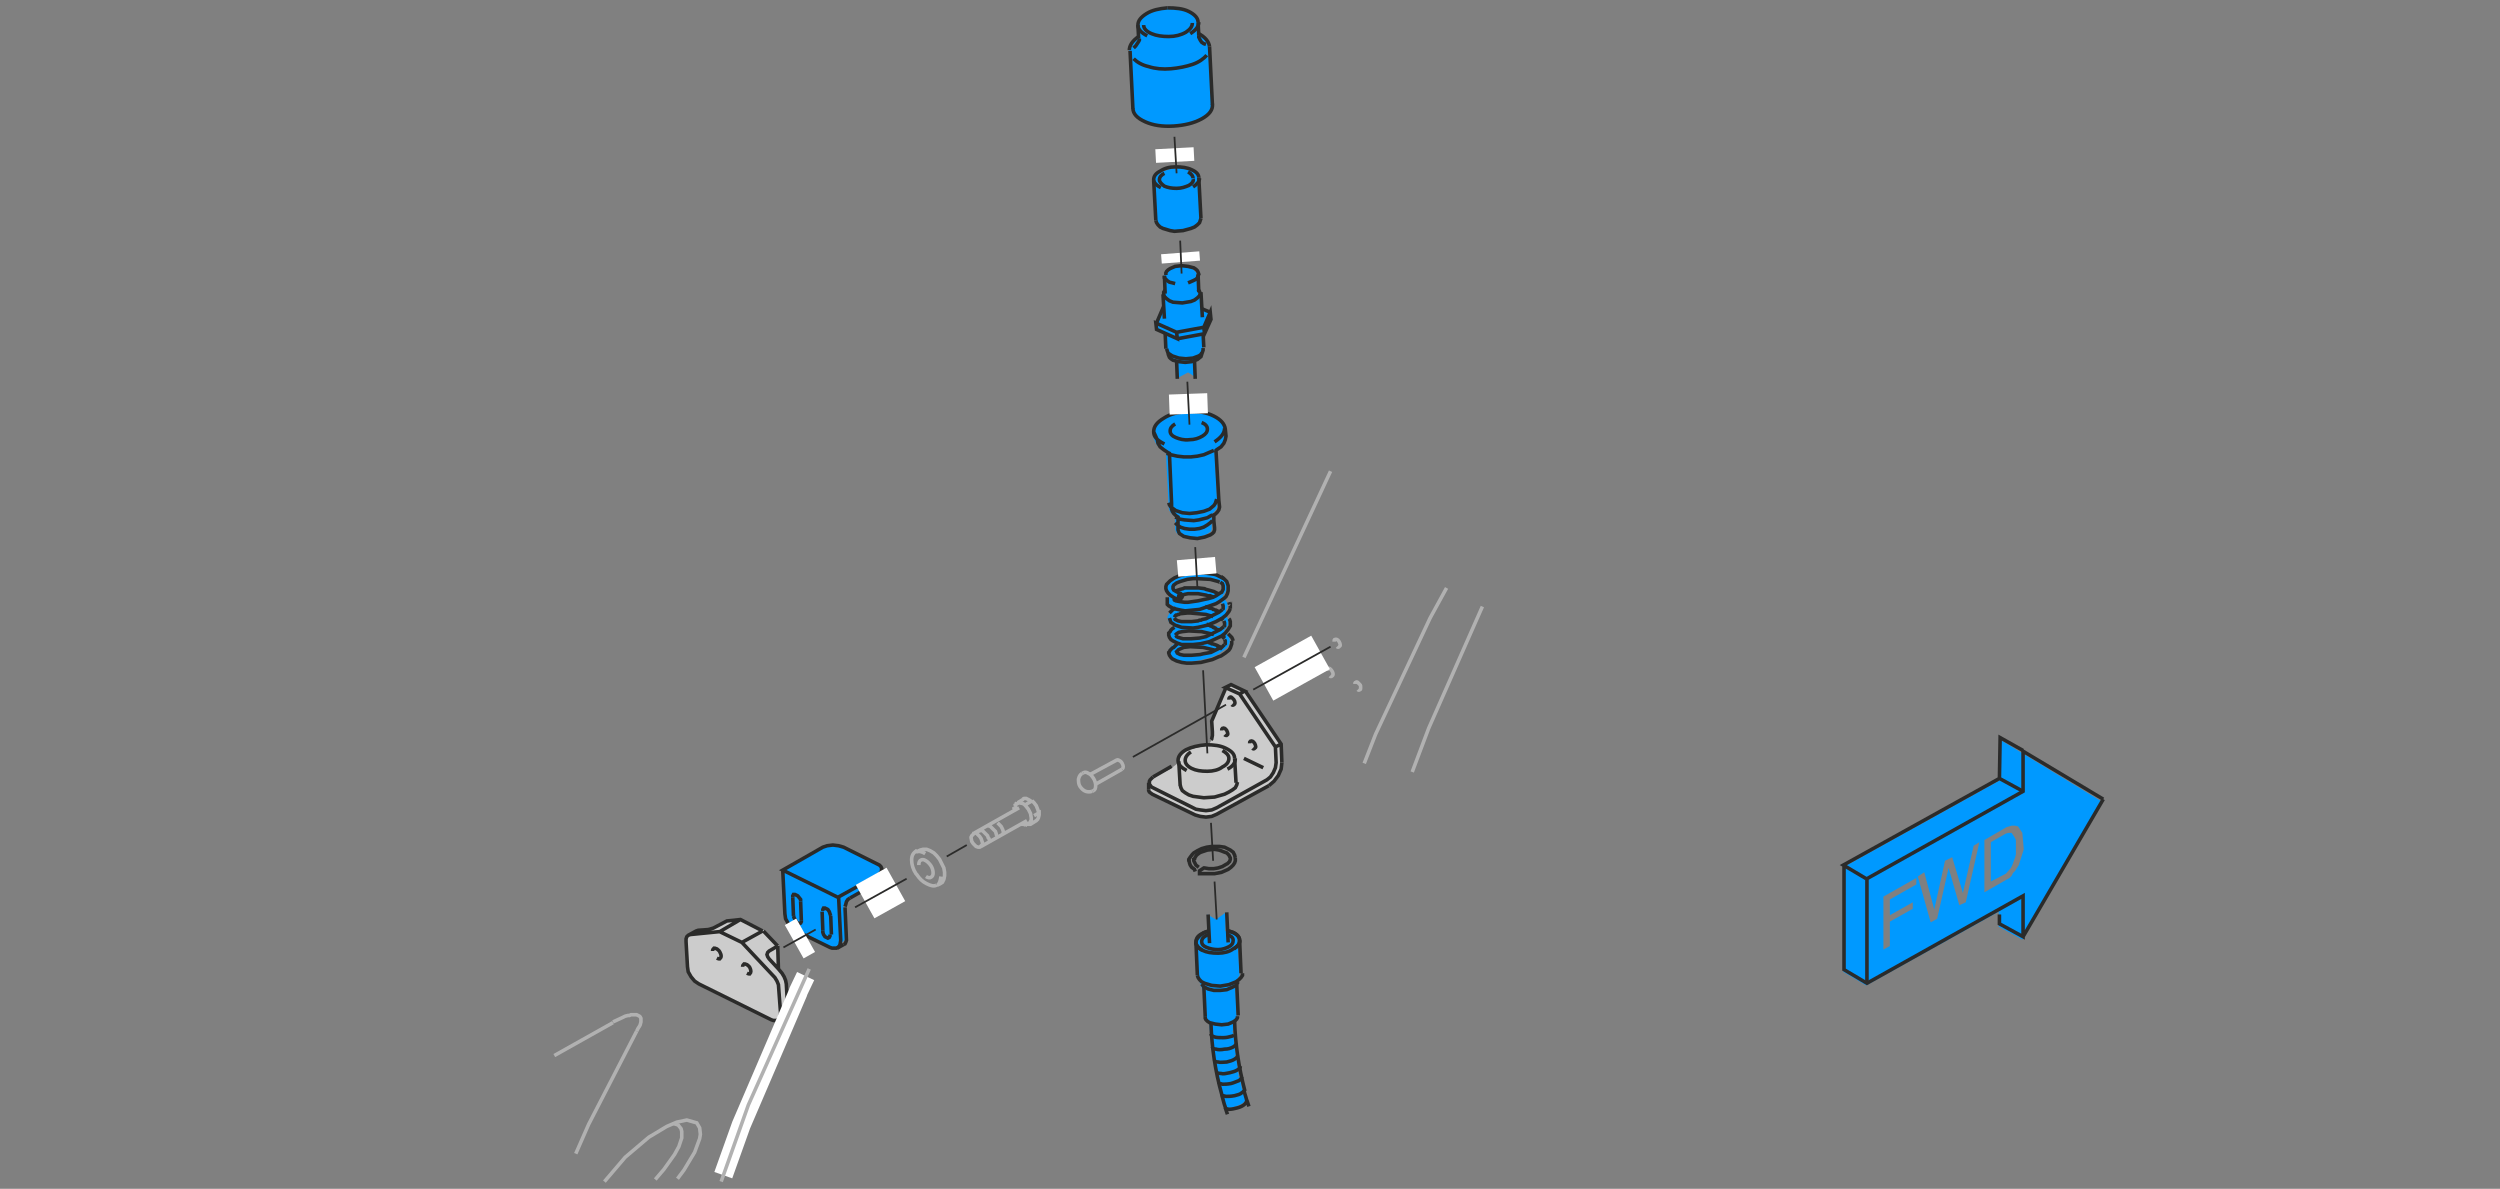 <?xml version="1.0" encoding="utf-8"?>
<!-- Generator: Adobe Illustrator 24.2.3, SVG Export Plug-In . SVG Version: 6.00 Build 0)  -->
<svg version="1.1" id="Ebene_1" xmlns="http://www.w3.org/2000/svg" xmlns:xlink="http://www.w3.org/1999/xlink" x="0px" y="0px"
	 viewBox="0 0 349.1 166" style="enable-background:new 0 0 349.1 166;" xml:space="preserve">
<rect x="0" y="0" width="349.1" height="166" fill="#808080" stroke="none"/>
<style type="text/css">
	.st0{fill:#0099FF;}
	.st1{fill:#CCCCCC;}
	.st2{fill:none;stroke:#B1B1B1;stroke-width:0.5;stroke-miterlimit:5;}
	.st3{fill:none;stroke:#2B2B2A;stroke-width:0.5;stroke-miterlimit:5;}
	.st4{fill:#2B2B2A;}
	.st5{fill:none;stroke:#2B2B2A;stroke-width:0.5;stroke-miterlimit:60;}
	.st6{fill:none;stroke:#FFFFFF;stroke-width:2.65;stroke-miterlimit:5;}
	.st7{fill:none;stroke:#2B2B2A;stroke-width:0.5;stroke-miterlimit:5;}
	.st8{fill:none;stroke:#FFFFFF;stroke-width:5.35;stroke-miterlimit:5;}
	.st9{fill:none;stroke:#2B2B2A;stroke-width:0.25;stroke-miterlimit:5;}
</style>
<path class="st0" d="M171.2,127.4l-1.4,1l-1.2-0.7l0.2,2.3c-0.6,0.1-1,0.3-1.4,0.7c-0.3,0.3-0.5,0.6-0.5,0.9l0.2,4.6l0.1,0.3
	l0.2,0.3l0.6,1.7l0.2,3.5l0,0.2l0.1,0.2l0.2,0.2l0.3,0.2l0.1,0c0,0.5,0,1,0.1,1.5c0.1,0.6,0.1,1.2,0.2,1.8c0,0.6,0.1,1.2,0.2,1.8
	c0.1,0.5,0.1,1,0.3,1.5c0.1,0.5,0.2,1.1,0.3,1.6c0.1,0.6,0.2,1.1,0.4,1.7c0.2,0.6,0.3,1.2,0.5,1.7v0.1c0.1,0.1,0.3,0.2,0.6,0.2
	c0.3,0,0.7-0.1,1.1-0.2c0.4-0.2,0.7-0.3,1-0.5c0.2-0.2,0.3-0.3,0.3-0.5c-0.1-0.5-0.3-1-0.4-1.4v0c-0.1,0-0.1,0-0.1-0.1
	c0-0.1,0-0.1,0-0.1c-0.1-0.5-0.2-1-0.3-1.5h0c-0.1,0-0.2,0-0.2-0.1c0-0.1,0-0.1,0.1-0.1c-0.1-0.4-0.2-0.8-0.2-1.1c0-0.1,0-0.2,0-0.2
	c-0.1-0.5-0.1-0.9-0.2-1.4h0c-0.1,0-0.2,0-0.2-0.1c0-0.1,0.1-0.1,0.2-0.1c-0.1-0.5-0.2-0.9-0.2-1.4c-0.1-0.5-0.1-1.1-0.2-1.7h0
	c-0.1,0-0.1-0.1-0.1-0.1c0-0.1,0-0.1,0.1-0.2c0-0.4,0-0.9,0-1.4l0.2-0.1l0.3-0.5l-0.2-3.7l0.4-1.7l0.2-0.3l-0.3-5
	c-0.1-0.6-0.6-1-1.7-1.2L171.2,127.4z"/>
<path class="st0" d="M279.3,103.3l-0.1,5.7l-21.8,12.1v14.6l3.2,1.9l18.5-10.3v2.1l3.3,1.8l11.2-19.2L279.3,103.3 M275.6,118.1
	l0.8-0.5l-1.9,8.4l-0.9,0.4l-1.5-5.2l-1.6,7.1l-0.9,0.5l-1.8-6.4l0.9-0.6l1.4,5.2l1.5-6.8l1-0.5l1.5,5L275.6,118.1 M281.8,115.4
	l0.6,0.9l0.2,2.3l-0.7,2.2l-0.5,0.8l-0.3,0.3l-0.2,0.4l-0.3,0.3l-3.5,2v-7.3l3.1-1.8l0.7-0.2h0.5L281.8,115.4 M267.6,122.6v0.9
	l-3.7,2.1v2.2l3.2-1.8v0.9l-3.2,1.8v3.4l-0.9,0.5v-7.4L267.6,122.6 M280.9,116.3h-0.4l-0.4,0.1l-2.1,1.2v5.5l2.1-1.1l0.7-0.8
	l0.2-0.4l0.4-1.1l0.1-0.4v-2l-0.1-0.2l-0.1-0.2L280.9,116.3z"/>
<path class="st0" d="M109.6,127.5l0.1,0.7l0.3,0.7l0.5,0.6l0.5,0.4l5,2.4h0.5l0.2-0.1h0l0.8-0.5l0.2-0.2l0.2-0.2l0.1-0.3l-0.2-4.6
	l0.1-0.3l0.2-0.3l0.2-0.3l0.3-0.2l4.3-2.4l0.3-0.4l0-0.2l0-1l0-0.2l-0.1-0.2l-0.2-0.2l-5-2.5l-0.7-0.2l-0.8-0.1l-0.8,0.2l-0.7,0.2
	l-5.6,3.1L109.6,127.5z"/>
<path class="st1" d="M103.3,128.3l-1.9,0.2l-1.9,1l-2.1,0.3l-0.3,0.1l-1.1,0.6l-0.2,0.2l-0.1,0.3l0,0.4l0.2,3.5l0.2,0.7l0.3,0.7
	l0.5,0.6l0.6,0.4l10.4,5.1l0.3,0l0.2,0l0.2-0.1h0l1-0.5l0.2-0.2l0.2-0.2l0.1-0.6l-0.2-3.5l-0.3-1l-0.3-0.5l-0.5-0.6l-0.1-3.2l-2-2.1
	h0L103.3,128.3z"/>
<path class="st1" d="M161,108.5l-0.6,0.6l0,0.2l0,0.9l0,0.2l0.2,0.2l0.5,0.3l5.9,3l0.7,0.2l0.8,0.1l0.8-0.2l0.7-0.2l7.3-4l0.7-0.5
	l0.6-0.9l0.3-0.9l0.2-0.9l-0.2-2.6l-5-7.4l-1.9-0.9l-0.8,0.4l-1.9,4.7l0.1,1.5l0,0.5l-0.2,0.5l-0.5,0.9c-0.1,0-0.1,0-0.2,0
	c-1.1,0.1-2,0.3-2.8,0.7c-0.7,0.4-1,0.9-1,1.5l-1.3,1L161,108.5z"/>
<path class="st0" d="M169.6,80.1L168,80h-1.4l-0.3,0.1l-0.4,0l-1,0.3l-0.7,0.3l-0.6,0.4l-0.5,0.5l-0.2,0.3l0,0.3l0.1,0.3l0.2,0.3
	l0.3,0.2l-0.4,0.5l0,0.5l0.1,0.2l0.2,0.2l0.5,0.3l0.4,0.1l-0.2,0.2h-0.2l-0.2,0.2l-0.1,0.1h-0.1l-0.1,0.1l-0.4,0.8l0.2,0.6l0.6,0.3
	l0.3,0.2l0.3,0l-0.5,0.2l-0.5,0.3l0,0.1l-0.2,0.2l-0.1,0.2l0,0.1v0.2l0,0.1l0.1,0.3l0.2,0.2l0.3,0.2l0.5,0.3l-0.7,0.6l-0.1,0.2v0
	l-0.1,0.1l-0.1,0.2l-0.1,0.1v0.1l0.3,0.6l0.2,0.2l0.6,0.3l1.3,0.3h0.6l1.4-0.2l1.6-0.4l0.9-0.4l1.3-0.9l0.2-0.3l0.2-0.5l0-0.2v-0.2
	l-0.1-0.3l-0.1-0.2l-0.1-0.1v-0.1l-0.5-0.6l0.3-0.3l0.3-0.5v-0.5l0-0.1l-0.1-0.3l-0.1-0.1l-0.1-1l0.2-0.4v-0.1l0-0.2v-0.3l-0.7-1
	l0.2-0.2l0.2-0.3l0.2-0.4v-0.7l-0.3-0.6l-0.3-0.4l-1.1-0.5L169.6,80.1 M165.8,81l1.4-0.1l1.9,0.1l1.1,0.2l0.5,0.4l0.2,0.3v0.3l0,0
	v0.1l-0.2,0.4l-0.2,0.1v0l-0.2,0l-0.2-0.1l-1.1-0.4l-1.4-0.2h-1.8l-0.2,0l-0.2,0.1l-0.3,0l-0.8,0.3l-0.1-0.1l-0.1-0.2l0-0.3l0.1-0.2
	l0.5-0.3L165.8,81 M165.8,83l1.4,0l1.6,0.3l0.5,0.2v0l-2.1,0.6l-1.4,0.2l-1.2-0.1l-0.5-0.2l-0.3-0.3l0.1-0.3h0.1l0.7,0.2l0.2-0.1
	l0.1-0.2v-0.3L165.8,83 M168.7,84.8l-0.4-0.1l1.5-0.6l0.5-0.3l0.5,0.7v0.4l-0.1,0.2l-0.3,0.3l-0.3-0.2h-0.2l-0.2-0.1l-0.8-0.2
	L168.7,84.8 M164.1,86.4l-0.1-0.2V86l0.2-0.1l0.1,0l0.2-0.1l0.3-0.1l1-0.2h0.4l2.1,0.2l1.1,0.3l-0.4,0.2h-0.2l-0.4,0.2l-0.5,0
	l-0.2,0.1l-1.4,0.2h-0.2l-0.2,0h-0.4l-0.3,0H165l-0.7-0.2L164.1,86.4 M164.2,88.7l0.1-0.2l0.1-0.1l0.3-0.2l1.4-0.3l1.8,0.1l1.7,0.4
	l-0.4,0.2l-0.7,0.2l-0.2,0.1l-2,0.3h-1l-0.2,0l-0.7-0.2l-0.2-0.1L164.2,88.7 M168.6,87.2h-0.1l2.1-0.9l0.3,0.3l0.2,0.3v0.3l0,0.1
	l-0.4,0.5l-0.2-0.2l-1.3-0.4h-0.2L168.6,87.2 M169.4,89.9L169.4,89.9l-0.2-0.1H169l-0.3-0.2h0.2l1.7-0.8l0.1,0h0l0.1,0.2l0.1,0h0
	l0.1,0.1l0.1,0.2l0,0.3L171,90l-0.3,0.3l-0.1-0.1l-0.2-0.1l-0.3-0.1l-0.2-0.1L169.4,89.9 M166.1,90.4l1.9,0l1.7,0.4l-0.7,0.3
	l-1.5,0.4l-2.3,0.1l-0.5-0.1l-0.5-0.2l0-0.2V91l0.2-0.2l0.1,0l0.7-0.3L166.1,90.4z"/>
<path class="st0" d="M161.1,60.1l0,1.1l0.2,0.5l0.3,0.5l0.5,0.4l0.7,0.5l0.4,7.8l0.1,0.4l0.2,0.3l0.6,0.5l0,1.8l0.1,0.3l0.1,0.2
	l0.3,0.2l0.3,0.2l0.8,0.2l1,0.1l1-0.2l0.8-0.3l0.6-0.4l0.1-0.3l0-2.1l0.5-0.5l0.2-0.3l0.1-0.3l-0.4-7.8l0.7-0.5l0.4-0.4l0.2-0.5
	l0.1-0.5l-0.1-1.1c-0.1-0.7-0.6-1.3-1.6-1.7c-0.9-0.4-2-0.6-3.3-0.6c-0.1,0-0.1,0-0.2,0c-1.4,0.1-2.5,0.4-3.5,0.9
	C161.5,58.8,161.1,59.4,161.1,60.1z"/>
<path class="st0" d="M163.9,37.3l-0.7,0.3l-0.3,0.2l-0.2,0.2l-0.1,0.2l0,2.2l-0.2,0.3l0,0.3l0.2,1.9l-0.3,0l-0.9,2l0.1,0.9l1.2,0.6
	l0.1,2.2l0.1,0.3l0.2,0.3l0.1,0l0.2,0.5l0.2,0.2l0.3,0.2l0.5,0.1l0,2.6l1.5-0.8l1.1,0.7l-0.2-2.6l0.4-0.2l0.5-0.4l0.1-0.2v-0.3
	l0.2-0.3l-0.1-2.2h0.2l0.9-2.1l-0.1-0.9l-1.2-0.5l-0.2-2.1l-0.1-0.3l-0.2-0.3l-0.1-1.9l0-0.3l-0.2-0.2l-0.2-0.2l-0.3-0.2l-0.8-0.2
	l-1-0.1L163.9,37.3 M161.1,25.2l0.3,5.7l0.3,0.6l0.7,0.5l1,0.3h1.9l1-0.3l0.9-0.5l0.3-0.3l0.2-0.6l-0.3-5.6c0-0.5-0.3-0.8-1-1.1
	c-0.6-0.3-1.4-0.5-2.2-0.4h0c-0.9,0.1-1.6,0.3-2.1,0.6C161.4,24.3,161.1,24.7,161.1,25.2 M167.3,3.1c0-0.6-0.5-1.1-1.3-1.5
	c-0.9-0.4-1.9-0.6-3-0.5c-1.2,0.1-2.2,0.3-3,0.8c-0.8,0.5-1.2,1-1.1,1.6l0.1,1.6c-0.9,0.6-1.4,1.3-1.3,2l0.4,8.1
	c0.1,0.8,0.6,1.4,1.7,1.9c1.1,0.5,2.4,0.7,4,0.7c1.5-0.1,2.8-0.5,3.9-1c1-0.6,1.6-1.3,1.6-2.1l-0.5-8.1c0-0.7-0.5-1.3-1.4-1.8
	L167.3,3.1z"/>
<path id="Layer1_0_MEMBER_7_1_STROKES" class="st2" d="M156.7,107.4l-3.7,2.1"/>
<path id="Layer1_0_MEMBER_8_1_STROKES" class="st2" d="M156.7,107.4c0.2-0.2,0.2-0.4,0-0.8c-0.1-0.2-0.2-0.3-0.4-0.4
	c-0.1-0.1-0.3-0.1-0.4-0.1"/>
<path id="Layer1_0_MEMBER_9_1_STROKES" class="st2" d="M156,106.1l-3.7,2"/>
<path id="Layer1_0_MEMBER_10_1_STROKES" class="st2" d="M152.5,110.5l0.2-0.1"/>
<path id="Layer1_0_MEMBER_11_1_STROKES" class="st2" d="M151.3,107.9l-0.2,0.1"/>
<path id="Layer1_0_MEMBER_12_1_STROKES" class="st2" d="M152.7,110.4c0.2-0.1,0.3-0.3,0.3-0.7c0-0.3-0.1-0.7-0.3-1
	c-0.2-0.3-0.4-0.6-0.7-0.7c-0.3-0.2-0.5-0.2-0.7-0.1"/>
<path id="Layer1_0_MEMBER_13_1_STROKES" class="st2" d="M151.1,108c-0.3,0.2-0.4,0.4-0.5,0.8c0,0.3,0,0.7,0.2,1
	c0.2,0.3,0.5,0.6,0.8,0.7c0.3,0.1,0.6,0.1,0.9,0"/>
<path id="Layer1_0_MEMBER_14_1_STROKES" class="st3" d="M168.8,130c-0.6,0.2-1,0.4-1.3,0.7c-0.3,0.3-0.5,0.6-0.5,0.9"/>
<path id="Layer1_0_MEMBER_15_1_STROKES" class="st3" d="M168.8,130c-0.4,0.1-0.7,0.2-1,0.4c-0.6,0.3-0.8,0.7-0.8,1.2
	c0,0.4,0.3,0.8,0.9,1.1s1.3,0.4,2.2,0.4c0.8,0,1.6-0.2,2.1-0.6c0.6-0.3,0.9-0.7,0.9-1.2c0-0.4-0.3-0.8-0.9-1.1
	c-0.3-0.1-0.6-0.2-0.9-0.3"/>
<path id="Layer1_0_MEMBER_16_1_STROKES" class="st3" d="M172.3,132.5c0.6-0.4,0.9-0.8,0.8-1.2c0-0.6-0.6-1.1-1.7-1.3"/>
<path id="Layer1_0_MEMBER_17_1_STROKES" class="st3" d="M167,131.6c0,0.4,0.4,0.8,0.9,1.1"/>
<path id="Layer1_0_MEMBER_18_1_STROKES" class="st3" d="M168.1,137.7l0.2,4.3"/>
<path id="Layer1_0_MEMBER_19_1_STROKES" class="st3" d="M172.7,137.5l0.2,4.3"/>
<path id="Layer1_0_MEMBER_20_1_STROKES" class="st3" d="M167,131.6l0.2,4.6"/>
<path id="Layer1_0_MEMBER_21_1_STROKES" class="st3" d="M173.1,131.3l0.2,4.6"/>
<path id="Layer1_0_MEMBER_22_1_STROKES" class="st3" d="M167.2,136.2l0.1,0.3l0.2,0.3l0.3,0.3l0.4,0.2l1,0.3l1.2,0.1l1.2-0.2
	l0.5-0.2l0.5-0.2l0.4-0.3l0.3-0.3l0.2-0.3l0-0.3"/>
<path id="Layer1_0_MEMBER_23_1_STROKES" class="st3" d="M167.8,137.4l0.3,0.4l0.6,0.3l0.8,0.2l0.9,0l0.9-0.1l0.7-0.3l0.6-0.3
	l0.3-0.5"/>
<path id="Layer1_0_MEMBER_24_1_STROKES" class="st3" d="M168.3,142l0,0.2l0.1,0.2l0.2,0.2l0.3,0.2l0.8,0.2l0.9,0.1l0.9-0.1l0.7-0.3
	l0.3-0.2l0.2-0.2l0.1-0.2l0-0.2"/>
<path id="Layer1_0_MEMBER_25_1_STROKES" class="st3" d="M171.3,127.4l0.2,4.2"/>
<path id="Layer1_0_MEMBER_26_1_STROKES" class="st3" d="M171.4,107.4c0.8-0.4,1.1-0.9,1.1-1.5"/>
<path id="Layer1_0_MEMBER_27_1_STROKES" class="st3" d="M172.4,105.9c0-0.6-0.4-1-1.2-1.4s-1.7-0.5-2.8-0.5c-1.1,0.1-2,0.3-2.8,0.7
	c-0.7,0.4-1.1,0.9-1.1,1.5c0,0.6,0.5,1,1.2,1.4"/>
<path id="Layer1_0_MEMBER_28_1_STROKES" class="st3" d="M168.8,130.5c-0.7,0.2-1,0.6-1,1c0,0.3,0.2,0.6,0.7,0.8
	c0.5,0.2,1,0.3,1.6,0.3c0.6,0,1.1-0.2,1.5-0.4c0.4-0.2,0.6-0.5,0.6-0.9c0-0.4-0.3-0.6-0.9-0.8"/>
<path class="st4" d="M172.5,144.3c0.1,0,0.1,0,0.1-0.1c0-0.1,0-0.1-0.1-0.1c-0.1,0-0.1,0-0.1,0.1
	C172.3,144.2,172.4,144.3,172.5,144.3z"/>
<path id="Layer1_0_MEMBER_30_1_STROKES" class="st3" d="M169.3,146.2c0,0.2,0.2,0.3,0.5,0.3c0.3,0.1,0.7,0.1,1.2,0
	c0.5,0,0.8-0.1,1.2-0.3c0.3-0.2,0.4-0.3,0.4-0.5 M169.1,144.4c0,0.2,0.2,0.3,0.5,0.4c0.3,0.1,0.7,0.1,1.2,0.1c0.5,0,0.8-0.1,1.2-0.2
	s0.5-0.3,0.4-0.4"/>
<path class="st4" d="M172.8,147.6c0.1,0,0.1,0,0.1-0.1c0-0.1,0-0.1-0.1-0.1c-0.1,0-0.1,0-0.1,0.1
	C172.6,147.5,172.7,147.6,172.8,147.6z"/>
<path id="Layer1_0_MEMBER_32_1_STROKES" class="st3" d="M169.6,148c0,0.2,0.2,0.3,0.5,0.3c0.3,0.1,0.7,0,1.2,0
	c0.4-0.1,0.8-0.2,1.1-0.4c0.3-0.2,0.4-0.3,0.4-0.5 M169.9,149.6c0,0.2,0.2,0.3,0.6,0.3c0.3,0.1,0.7,0,1.2-0.1
	c0.4-0.1,0.8-0.2,1.1-0.4c0.3-0.2,0.4-0.3,0.4-0.5"/>
<path class="st4" d="M173.3,150.5c0.1,0,0.1,0,0.1-0.1c0-0.1,0-0.1-0.1-0.1c-0.1,0-0.1,0-0.1,0.1
	C173.2,150.5,173.2,150.5,173.3,150.5z"/>
<path id="Layer1_0_MEMBER_34_1_STROKES" class="st3" d="M170.2,151.1c0,0.2,0.2,0.2,0.5,0.3c0.3,0,0.7,0,1.2-0.1
	c0.4-0.1,0.8-0.3,1.1-0.4c0.3-0.2,0.4-0.4,0.4-0.5"/>
<path class="st4" d="M173.7,152.2c0.1,0,0.1,0,0.1-0.1c0-0.1,0-0.1-0.1-0.1c-0.1,0-0.1,0-0.1,0.1
	C173.6,152.2,173.6,152.2,173.7,152.2z"/>
<path id="Layer1_0_MEMBER_36_1_STROKES" class="st3" d="M172.5,119.8l0,0.4l-0.1,0.3l-0.2,0.3l-0.3,0.3l-0.4,0.3l-0.9,0.4l-1,0.2
	l-1.1,0l-0.2,0h-0.2v0H168l0,0h-0.1v0h0v0h-0.1v0h-0.3v0h0v0h0v0l0-0.4l0.6-0.4l0.1,0l0.6,0.1l0.7,0l0.6-0.1l0.6-0.2l0.5-0.3
	l0.2-0.1l0.3-0.3l0.1-0.3l0-0.1l0-0.1l-0.1-0.2l-0.1-0.2l-0.3-0.3L171,119l-0.5-0.2l-0.3-0.1l-0.6-0.1l-1,0.1l-0.9,0.3l-0.2,0.1
	l-0.4,0.3l-0.2,0.3l-0.1,0.2l0,0.2 M166.9,121.7l-0.1-0.3l-0.4-0.3l-0.2-0.3l-0.1-0.3l-0.1-0.5 M168.7,127.7l0.2,4 M169.1,142.9
	c0.1,3.3,0.6,6.7,1.5,9.9c0,0.2,0.2,0.2,0.6,0.3c0.3,0,0.7,0,1.2-0.1c0.4-0.1,0.8-0.2,1-0.4c0.2-0.1,0.3-0.3,0.4-0.4
	c-0.8-3.1-1.3-6.3-1.4-9.6 M170.6,152.9c0.2,0.6,0.3,1.2,0.5,1.7c0,0,0,0,0,0.1c0.1,0.1,0.3,0.2,0.6,0.2c0.3,0,0.7-0.1,1.1-0.2
	c0.4-0.1,0.8-0.3,1-0.5c0.2-0.2,0.3-0.4,0.3-0.5c-0.1-0.5-0.3-1-0.4-1.4 M171.4,155.6c-0.1-0.3-0.2-0.6-0.3-0.9c0,0,0,0,0,0v0
	 M174.4,154.5c-0.1-0.3-0.2-0.6-0.3-0.9"/>
<path id="Layer1_0_MEMBER_37_1_STROKES" class="st5" d="M173.9,96.5l5,7.4l0.1,2.6 M178.9,103.9l-0.8,0.4l0.1,2.2l-0.1,0.7l-0.3,0.7
	l-0.4,0.6l-0.5,0.4l-7,3.9l-0.7,0.3l-0.8,0.1l-0.8-0.1L167,113l-6.2-3.1l-0.3-0.4l0-0.2l0-0.2l0.1-0.2l0.4-0.4 M173.1,96.9l0.7-0.4
	l-1.9-0.9l-0.8,0.4L173.1,96.9z M173.1,96.9l5,7.4 M160.4,110.2l0,0.2l0.1,0.2l0.4,0.3l6,2.9l0.7,0.2l0.8,0.1l0.8-0.1l0.7-0.3l7.3-4
	 M171.2,96l-2,4.7l0.1,1.5l0,0.5l-0.1,0.5l-0.1,0.1 M164.8,109.6l0.1,0.4l0.2,0.4l0.4,0.3l0.5,0.3l0.6,0.2l1.5,0.2l1.5-0.1l1.4-0.4
	l0.6-0.3l0.5-0.3l0.4-0.3l0.2-0.4l0.1-0.4 M172.5,119.8l-0.1-0.4l-0.2-0.4l-0.4-0.3l-0.8-0.4l-0.7-0.1l-1.1,0l-0.7,0.1l-0.7,0.2
	l-0.6,0.3l-0.5,0.3l-0.2,0.2l-0.3,0.4L166,120v0.2l0,0v0.1l0,0 M166.7,119.8l0,0.2l0,0.2l0.1,0.2l0.1,0.2l0.1,0.2l0.4,0.3
	 M173.9,96.5L173.9,96.5"/>
<path id="Layer1_0_MEMBER_38_1_STROKES" class="st3" d="M174.9,104.5c0.1,0.1,0.2,0.1,0.3,0c0.2-0.1,0.2-0.3,0-0.7
	c-0.2-0.3-0.4-0.4-0.6-0.3c-0.1,0.1-0.1,0.1-0.1,0.3 M177.2,109.7l0.7-0.6l0.6-0.8l0.4-0.9l0.1-0.9 M172,98.4c0.1,0.1,0.2,0.1,0.3,0
	c0.2-0.1,0.2-0.4,0-0.7c-0.1-0.1-0.2-0.2-0.3-0.3c-0.1-0.1-0.2-0.1-0.3,0c-0.1,0.1-0.1,0.2-0.1,0.3 M160.4,109.3l0,0.9 M171,102.6
	c0.1,0.1,0.2,0.1,0.3,0.1c0.2-0.1,0.2-0.3,0-0.7c-0.2-0.3-0.4-0.4-0.6-0.3c-0.1,0.1-0.1,0.1-0.1,0.3 M166.3,105
	c-0.6,0.4-0.8,0.8-0.8,1.2c0,0.4,0.3,0.8,0.9,1.1c0.6,0.3,1.3,0.4,2.2,0.4c0.8,0,1.6-0.2,2.1-0.6c0.6-0.3,0.9-0.7,0.9-1.2
	c0-0.5-0.4-0.8-0.9-1.1 M164.6,106.3l0.2,3.4 M172.4,105.9l0.2,3.4 M161,108.5l2.6-1.5 M173.7,105.9l2.7,1.3 M114.9,118.3l-5.6,3.2
	l7.7,3.8l5.6-3.1l0.4-0.4l0.1-0.2l0-0.2l0-0.2l-0.1-0.2l-0.2-0.2l-5-2.5l-0.7-0.2l-0.8-0.1l-0.8,0.1L114.9,118.3z M118.7,125.4
	l4.2-2.4l0.2-0.2l0.1-0.2l0-0.2 M109.3,121.5l0.3,6.1l0.1,0.7l0.4,0.7l0.5,0.6l0.6,0.4l4.7,2.3l0.3,0.1l0.3,0l0.3,0l0.2-0.1l0.2-0.2
	l0.1-0.2l0.1-0.6l-0.3-6.1 M117.8,131.9l0.2-0.1l0.1-0.2l0.1-0.3l-0.2-4.6"/>
<path id="Layer1_0_MEMBER_38_2_STROKES" class="st2" d="M130.9,123.6c0.3-0.2,0.4-0.6,0.5-1.2 M130.9,123.6l0.4-0.2l0.3-0.2l0.2-0.4
	l0.1-0.5v-0.5l-0.1-0.6l-0.6-1.2l-0.4-0.5l-0.4-0.4l-0.5-0.3l-0.5-0.2l-0.5,0l-0.4,0.1l-0.6,0.3c0.4-0.2,0.8-0.1,1.3,0.2 M128,118.8
	C128,118.8,128,118.8,128,118.8C128,118.8,127.9,118.8,128,118.8c-0.5,0.3-0.7,0.7-0.7,1.3c0,0.6,0.2,1.3,0.6,1.9
	c0,0,0.1,0.1,0.1,0.1c0.4,0.6,0.8,1,1.4,1.3c0.6,0.3,1,0.4,1.4,0.2c0.1,0,0.1-0.1,0.1-0.1 M129.3,122.4c0.3,0.2,0.6,0.2,0.7,0.1
	c0.2-0.1,0.3-0.3,0.3-0.6c0-0.3-0.1-0.7-0.3-1c-0.2-0.3-0.5-0.6-0.7-0.7c-0.3-0.2-0.5-0.2-0.7-0.1c-0.2,0.1-0.3,0.3-0.3,0.7"/>
<path id="Layer1_0_MEMBER_39_1_STROKES" class="st2" d="M88.9,144l0.1-0.2l0.1-0.2l0.2-0.3l0.1-0.2l0.1-0.4v-0.4l0-0.1l-0.1-0.2
	l-0.1-0.1l-0.2-0.1l-0.2-0.1h-0.6l-0.2,0l-0.2,0.1l-0.2,0l-0.4,0.1l-0.2,0.1l-0.2,0.1l-1.3,0.6"/>
<path id="Layer1_0_MEMBER_40_1_STROKES" class="st2" d="M88.9,144l-6.7,13l-1.8,4.1"/>
<path id="Layer1_0_MEMBER_41_1_STROKES" class="st2" d="M94.1,156.9l0.6,0.2l0.4,0.5l0.1,0.4l0,0.6l0,0.3l-0.4,1.2l-0.6,1.1
	l-1.5,2.1l-1.2,1.4"/>
<path id="Layer1_0_MEMBER_42_1_STROKES" class="st2" d="M84.4,165l2.9-3.4l3.3-2.8l2.5-1.5l1.4-0.6l1.4-0.3l1.4,0.4l0.4,0.7l0.1,0.9
	l-0.1,0.6l-0.7,1.9l-1.5,2.5l-0.9,1.2"/>
<path id="Layer1_0_MEMBER_43_1_STROKES" class="st2" d="M77.4,147.4l8.2-4.6"/>
<path id="Layer1_0_MEMBER_44_1_STROKES" class="st3" d="M116.9,132.4l0.9-0.5"/>
<path id="Layer1_0_MEMBER_45_1_STROKES" class="st3" d="M123.3,121.3l0,1"/>
<path id="Layer1_0_MEMBER_46_1_STROKES" class="st3" d="M118.7,125.4l-0.3,0.2l-0.2,0.3l-0.1,0.4l-0.1,0.3"/>
<path id="Layer1_0_MEMBER_47_1_STROKES" class="st3" d="M111.8,125.9l0.1,2.6"/>
<path id="Layer1_0_MEMBER_48_1_STROKES" class="st3" d="M110.8,127.9l0.1,0.3l0.3,0.5l0.2,0.2l0.2,0.1l0.2-0.1l0.1-0.2l0-0.2"/>
<path id="Layer1_0_MEMBER_49_1_STROKES" class="st3" d="M110.7,125.3l0.1,2.6"/>
<path id="Layer1_0_MEMBER_50_1_STROKES" class="st3" d="M111.8,125.9l0-0.3l-0.4-0.5l-0.2-0.1l-0.2-0.1l-0.2,0l-0.1,0.2l0,0.2"/>
<path id="Layer1_0_MEMBER_51_1_STROKES" class="st3" d="M114.8,127.3l0.1,2.6"/>
<path id="Layer1_0_MEMBER_52_1_STROKES" class="st3" d="M116,127.9l-0.1-0.3l-0.1-0.3l-0.2-0.3l-0.2-0.1l-0.2-0.1l-0.2,0l-0.1,0.2
	l0,0.2"/>
<path id="Layer1_0_MEMBER_53_1_STROKES" class="st3" d="M116,127.9l0.1,2.6"/>
<path id="Layer1_0_MEMBER_54_1_STROKES" class="st3" d="M114.9,129.9l0,0.3l0.1,0.3l0.2,0.3l0.2,0.1l0.2,0.1l0.2-0.1l0.1-0.2l0-0.2"
	/>
<path id="Layer1_0_MEMBER_55_1_STROKES" class="st3" d="M108.6,132.1l-2-2.1 M108.6,132.1l0.1,3.2l0.5,0.6l0.3,0.5l0.2,0.5l0.1,0.5
	l0.2,3.5l-0.1,0.6l-0.1,0.2l-0.2,0.2l-1,0.5l0,0l0,0l0,0l-0.1,0.1l-0.3,0l-0.2,0l-0.3-0.1l-10.1-5l-0.6-0.4l-0.5-0.6l-0.4-0.7
	l-0.1-0.7l-0.2-3.5l0-0.4l0.1-0.3l0.2-0.2l1.1-0.6l0.3-0.1l1.4-0.1l0.7-0.2l1.9-1l1.9-0.2l3.1,1.6l0,0 M108.7,135.3l-1.3-1.4
	l-0.2-0.3l-0.1-0.3l0.1-0.3l0.2-0.2l1.2-0.7 M106.5,130l-2.9,1.6l4.6,4.9l0.3,0.5l0.2,0.5l0.3,4l-0.1,0.6l-0.1,0.2l-0.2,0.2l0,0
	 M96.1,130.6l0.3-0.1l4-0.4l0.1,0l2.9-1.7 M103.6,131.6l-3.1-1.5"/>
<path id="Layer1_0_MEMBER_56_1_STROKES" class="st6" d="M101,164.1l2.5-7l7.9-18.4l0.1-0.3l1-2.1"/>
<path id="Layer1_0_MEMBER_57_1_STROKES" class="st2" d="M100.7,165l3.8-10.7l8.5-19"/>
<path id="Layer1_0_MEMBER_58_1_STROKES" class="st3" d="M164.7,83l-0.1,0.2l0,0.1l0,0.1l0.1,0.1l0.1,0.1l0.1,0l0.1-0.1l0.1-0.2
	l0-0.1v-0.1L165,83l-0.1-0.1l-0.1,0L164.7,83z M170.5,80.5l0.4,0.3l0.4,0.4l0.2,0.6v0.7l-0.1,0.4l-0.2,0.4l-0.2,0.2l-0.7,0.5
	l-0.5,0.3l-2,0.7l-0.3,0.1l-2,0.2l-0.6-0.1l-0.9-0.2l-0.3-0.1l-0.5-0.3l-0.2-0.2L163,84l0-0.3v-0.1l0,0v-0.1l0-0.1l0,0v0
	 M170.4,81.3l0.3,0.2l0.1,0.3v0.3l0,0.1v0.1l-0.2,0.4l-0.2,0.1l-0.6,0.4l-0.2,0.1l-0.2,0.1l-0.7,0.2l-0.5,0.1l-0.9,0.2l-1.4,0.2
	h-0.5l-0.7-0.1l-0.5-0.1l-0.2-0.1l-0.1-0.2h0 M170.7,85.1l0.1-0.1l0-0.1v-0.3l-0.1-0.3 M170.9,87.5l0.1-0.1l0-0.1V87l-0.1-0.3
	 M171,90l0.1-0.1l0-0.1l0-0.3l-0.1-0.2 M104.3,135.9c0.2,0.1,0.3,0.1,0.4,0.1c0.2-0.2,0.2-0.5,0-0.9c-0.1-0.2-0.3-0.3-0.4-0.4
	c-0.2-0.1-0.3-0.1-0.4-0.1c-0.1,0.1-0.2,0.2-0.2,0.4 M100.1,133.8c0.2,0.1,0.3,0.1,0.4,0.1c0.1-0.1,0.2-0.2,0.2-0.4
	c0-0.2-0.1-0.4-0.2-0.6c-0.1-0.2-0.3-0.3-0.4-0.4c-0.2-0.1-0.3-0.1-0.4-0.1c-0.1,0.1-0.2,0.2-0.2,0.4"/>
<path id="Layer1_0_MEMBER_59_1_STROKES" class="st3" d="M164.7,83.7l-0.7-0.2l-0.6-0.4l-0.3-0.3l-0.2-0.3l-0.1-0.3l0-0.3l0.1-0.3
	l0.5-0.5l0.6-0.4l0.7-0.3l1.1-0.3l0.4,0l0.4-0.1l1.5,0l1.5,0.2l0.3,0.1l1,0.5 M164.9,82.9l-0.3-0.1l-0.7-0.4l-0.1-0.2l0-0.3l0.1-0.2
	l0.4-0.3l0.5-0.2l1-0.3l0.8-0.1l0.5,0l1.9,0.1l1.1,0.3l0.2,0.1 M171.8,84.6v0.2l0,0.2V85l-0.2,0.4l-0.4,0.5l-0.5,0.4l-0.9,0.5
	l-1.2,0.5l-1.3,0.3l-0.7,0.1l-1.6-0.1l-0.3-0.1l-0.3-0.1l-0.3-0.1l-0.6-0.4l-0.1-0.3l-0.1-0.3 M170.7,85.1l-0.1,0.1l-0.4,0.3
	l-0.4,0.2l-0.8,0.4l-0.2,0.1l-0.4,0.2l-0.5,0.1l-0.2,0.1l-0.2,0l-0.2,0.1l-0.9,0.1h-0.2l-0.2,0h-0.4l-0.3,0H165l-0.5-0.1l-0.2-0.1
	l-0.2-0.1l-0.1-0.2"/>
<path id="Layer1_0_MEMBER_60_1_STROKES" class="st3" d="M164,82.6l0.2-0.1l0.6-0.2l0.4-0.1l0.2-0.1l0.2,0h0.2l0.2,0h1l0.2,0h0.2
	l0.8,0.1l0.2,0.1l0.4,0.1l0.7,0.2l0.2,0.1l0.2,0.1l0.2,0.1l0.2,0.1 M165.1,83.1l0.3-0.1l0.5-0.1l1.4,0l1.1,0.2l0.3,0.1l0.3,0
	l0.5,0.2 M171.6,84.1L171.6,84.1l0.1,0.3 M170.6,86.4l0.2,0.2 M164,86.2l0.1-0.2l0.1-0.1l0.1,0l0.2-0.1l0.1,0l0.2-0.1l1-0.1h0.4
	l2.2,0.2l1,0.3 M163.3,85.6l0.1-0.1l0.1-0.1l0.1-0.1l0.1-0.1l0.1-0.1l0.1-0.1l0.1,0l0.2-0.1"/>
<path id="Layer1_0_MEMBER_61_1_STROKES" class="st5" d="M168.3,84.7l0.4,0.1l0.1,0.1l0.5,0.1l0.1,0.1l0.1,0l0.2,0.1l0.1,0l0.4,0.2
	 M171.6,86.4l0.1,0.1l0.1,0.3l0,0.1v0.5l-0.3,0.5l-0.4,0.5l-0.5,0.4l-0.1,0.1 M170.6,88.8L170.6,88.8l0.1,0.1l0.1,0.1l0.1,0h0l0,0.1
	v0l0.1,0.1v0 M168.5,87.2h0.1l0.1,0.1l0.1,0h0.1l0.1,0.1l0.3,0.1l0.1,0.1l0.1,0l0.1,0.1l0.1,0l0.1,0.1l0.1,0.1l0.1,0l0.3,0.1
	 M170.6,88.8l-0.2,0.1l-1.5,0.7l-1.3,0.3l-1,0.1L165,90l-0.6-0.2l-0.6-0.3l-0.3-0.2l-0.2-0.3l-0.1-0.3l0-0.1v-0.1l0-0.1l0.1-0.1
	l0.1-0.1l0.1-0.2l0.1-0.1l0.1-0.1l0.3-0.2 M171.5,88.5l0.1,0.1l0.1,0.1l0.1,0.1l0.1,0.1l0.1,0.1l0.1,0.2l0.1,0.3 M164.1,88.7
	l0.1-0.1l0.1-0.1l0.3-0.2l0.5-0.1l0.9-0.1l1.8,0.1l1.7,0.4 M170.6,88.8L170.6,88.8"/>
<path id="Layer1_0_MEMBER_62_1_STROKES" class="st3" d="M170.9,87.5l-0.5,0.4l-0.6,0.3l-0.6,0.3l-0.2,0.1l-0.2,0.1l-0.2,0.1
	l-0.2,0.1l-0.9,0.2l-1.2,0.1h-0.9l-0.2,0l-0.7-0.2l-0.2-0.1l-0.1-0.2 M168.7,89.7l0.3,0.1h0.1l0.1,0.1h0.1l0.3,0.1l0.3,0.1l0.1,0.1
	l0.1,0l0.1,0.1l0.1,0l0.1,0.1l0.1,0.1l0,0L171,90 M169.1,91.1l0.6-0.3l-1.7-0.4l-1.8-0.1l-0.9,0.1l-0.7,0.3l-0.1,0.1l-0.1,0.1
	l-0.1,0.1l0.1,0.2l0.4,0.2l0.5,0.1h0.2l0.2,0h0.7l1.2-0.1l0.4-0.1L169.1,91.1z M172,89.5v0.2l0,0.2l-0.1,0.3l-0.1,0.3l-0.2,0.3
	l-0.5,0.4l-0.6,0.4l-0.3,0.1l-0.9,0.4l-1.6,0.4l-1.3,0.1h-0.7l-0.7-0.1l-0.7-0.2l-0.6-0.3l-0.2-0.2l-0.2-0.3l-0.1-0.3v-0.1l0.1-0.1
	l0.1-0.2l0.1-0.1l0.1-0.1l0.1-0.1l0.2-0.1l0.1-0.1l0.1-0.1l0.1-0.1l0.1-0.1l0.1-0.1 M170.6,90.3l-0.1,0.1l-0.2,0.1l-0.6,0.3"/>
<path id="Layer1_0_MEMBER_63_1_STROKES" class="st5" d="M161.5,46l2.9,1.3l-0.1-0.9l-2.9-1.3L161.5,46z M169,43.6l-0.9,2.1l0.1,0.9
	l0.9-2L169,43.6z M169,43.6l-1.2-0.5 M162.6,43l-0.2,0l-0.9,2.1 M168.1,45.7l-3.8,0.7 M164.4,47.3l3.8-0.7 M161.1,60.3
	c0-0.7,0.4-1.3,1.4-1.9c0.9-0.6,2.1-0.9,3.5-0.9c1.4-0.1,2.5,0.1,3.5,0.6c1,0.5,1.5,1.1,1.6,1.8v0l0.1,1l-0.1,0.5l-0.2,0.5l-0.4,0.5
	l-0.6,0.4l-0.1,0.1l0.4,7l0.1,0.9l-0.1,0.4l-0.2,0.3l-0.3,0.3l-0.2,0.1l0,0.8l0.1,1l0,0.3l-0.1,0.3l-0.2,0.2l-0.3,0.2l-0.8,0.3
	l-1,0.2l-1-0.1l-0.9-0.2l-0.3-0.2l-0.3-0.2l-0.1-0.2l-0.1-0.3l0-1l0-0.8l-0.3-0.2l-0.3-0.3l-0.2-0.3l-0.1-0.3l0-0.8l-0.3-7l-0.2-0.1
	l-0.6-0.4l-0.5-0.4l-0.3-0.5l-0.1-0.5L161.1,60.3 M164.1,59.2c-0.5,0.3-0.7,0.6-0.7,1c0,0.4,0.3,0.7,0.8,0.9
	c0.5,0.2,1.1,0.4,1.9,0.3c0.7,0,1.3-0.2,1.8-0.5c0.5-0.3,0.7-0.6,0.7-1v0c0-0.4-0.3-0.7-0.8-0.9 M169.5,62.9l-1.4,0.6l-0.9,0.2
	l-0.9,0.1l-1,0l-0.9-0.1l-0.9-0.2l-0.6-0.2 M169.6,61.7c0.9-0.6,1.4-1.2,1.4-1.9 M163.2,70.2l0.1,0.3l0.2,0.3l0.7,0.5l0.9,0.3l1,0.1
	l1-0.1l1-0.2l0.8-0.3l0.6-0.5l0.2-0.3l0.1-0.3l0.1-0.3 M169.3,71.9l-0.2,0.1l-0.5,0.3l-1.2,0.3l-0.7,0.1l-1.3-0.1l-0.6-0.1l-0.7-0.3
	 M164.1,73l0.3,0.3l0.4,0.3l0.6,0.2l0.7,0.1l0.7,0l0.7-0.1l0.6-0.2l0.5-0.3L169,73l0.3-0.3 M162.6,62c-1-0.5-1.5-1-1.5-1.7v0"/>
<path id="Layer1_0_MEMBER_64_1_STROKES" class="st3" d="M162.6,24.2c-0.4,0.2-0.7,0.5-0.7,0.9c0,0.3,0.3,0.6,0.7,0.9
	c0.5,0.2,1,0.3,1.7,0.3c0.7,0,1.2-0.2,1.7-0.4c0.5-0.3,0.7-0.6,0.6-0.9"/>
<path id="Layer1_0_MEMBER_65_1_STROKES" class="st3" d="M166.6,24.9c0-0.3-0.2-0.6-0.7-0.9"/>
<path id="Layer1_0_MEMBER_66_1_STROKES" class="st3" d="M166.6,26.1c0.6-0.4,0.9-0.8,0.9-1.2"/>
<path id="Layer1_0_MEMBER_67_1_STROKES" class="st3" d="M167.4,24.8c0-0.4-0.3-0.8-1-1.1c-0.6-0.3-1.4-0.4-2.2-0.4
	c-0.9,0-1.6,0.2-2.2,0.6c-0.6,0.3-0.9,0.7-0.9,1.2c0,0.4,0.4,0.8,1,1.1"/>
<path id="Layer1_0_MEMBER_68_1_STROKES" class="st3" d="M161.1,25.2l0.3,5.6"/>
<path id="Layer1_0_MEMBER_69_1_STROKES" class="st3" d="M167.4,24.8l0.3,5.7"/>
<path id="Layer1_0_MEMBER_70_1_STROKES" class="st3" d="M161.4,30.8l0.1,0.3l0.2,0.3l0.3,0.3l0.4,0.2l1,0.3l0.6,0.1l1.2-0.1l1.1-0.3
	l0.5-0.2l0.4-0.3l0.3-0.3l0.1-0.3l0.1-0.3"/>
<path id="Layer1_0_MEMBER_71_1_STROKES" class="st3" d="M165.9,39.5l0.7-0.3L167,39l0.2-0.2l0.1-0.3l0.1-0.2l-0.1-0.3l-0.1-0.2
	l-0.2-0.2l-0.3-0.2l-0.8-0.2l-0.9-0.1l-0.9,0.1l-0.7,0.3l-0.3,0.2l-0.2,0.2l-0.1,0.2l0,0.3"/>
<path id="Layer1_0_MEMBER_72_1_STROKES" class="st3" d="M164.3,50.4l0.1,2.5"/>
<path id="Layer1_0_MEMBER_73_1_STROKES" class="st3" d="M166.8,50.3l0.1,2.6"/>
<path id="Layer1_0_MEMBER_74_1_STROKES" class="st3" d="M162.7,46.5l0.1,2.2"/>
<path id="Layer1_0_MEMBER_75_1_STROKES" class="st3" d="M162.4,41.1l0.2,3.4"/>
<path id="Layer1_0_MEMBER_76_1_STROKES" class="st3" d="M168,46.6l0.1,1.9"/>
<path id="Layer1_0_MEMBER_77_1_STROKES" class="st3" d="M167.7,40.8l0.2,3.5"/>
<path id="Layer1_0_MEMBER_78_1_STROKES" class="st3" d="M162.9,48.7l0.1,0.3l0.1,0.3l0.3,0.2l0.3,0.2l0.9,0.3l1,0.1l1-0.1l0.8-0.3
	l0.3-0.2l0.2-0.3l0.1-0.3l0-0.3"/>
<path id="Layer1_0_MEMBER_79_1_STROKES" class="st3" d="M162.7,40.5l-0.2,0.3l0,0.3l0.1,0.3l0.3,0.3l0.4,0.3l0.5,0.2l1.3,0.1
	l1.2-0.2l0.5-0.2l0.4-0.3l0.3-0.3l0.1-0.3l-0.1-0.3l-0.2-0.3"/>
<path id="Layer1_0_MEMBER_80_1_STROKES" class="st3" d="M162.6,38.5l0,0.3l0.4,0.4l0.3,0.2l0.8,0.2"/>
<path id="Layer1_0_MEMBER_81_1_STROKES" class="st3" d="M163.1,49.4l0.2,0.5l0.2,0.2l0.3,0.2l0.8,0.2l0.9,0.1l0.9-0.1l0.8-0.3
	l0.5-0.4l0.1-0.3l0-0.3"/>
<path id="Layer1_0_MEMBER_82_1_STROKES" class="st3" d="M162.6,38.5l0.1,2.5"/>
<path id="Layer1_0_MEMBER_83_1_STROKES" class="st3" d="M167.3,38.3l0.1,2.5"/>
<path id="Layer1_0_MEMBER_84_1_STROKES" class="st3" d="M159.7,3.5c0,0.5,0.4,0.9,1.1,1.2c0.7,0.3,1.5,0.4,2.4,0.4
	c0.9,0,1.7-0.2,2.4-0.6c0.6-0.4,0.9-0.8,0.9-1.3"/>
<path id="Layer1_0_MEMBER_85_1_STROKES" class="st3" d="M157.8,7.1l0.4,8.1"/>
<path id="Layer1_0_MEMBER_86_1_STROKES" class="st3" d="M167.4,5l0,0.2l0.1,0.2l0.1,0.2l0.2,0.3l0.3,0.2l0.3,0.1"/>
<path id="Layer1_0_MEMBER_87_1_STROKES" class="st3" d="M159.1,5.4v0.2L159,5.8l-0.2,0.3l-0.2,0.3l-0.1,0.1l-0.1,0.1l-0.1,0.1"/>
<path id="Layer1_0_MEMBER_88_1_STROKES" class="st3" d="M167.3,3.1l0.1,1.9"/>
<path id="Layer1_0_MEMBER_89_1_STROKES" class="st3" d="M158.9,3.5l0.1,1.9"/>
<path id="Layer1_0_MEMBER_90_1_STROKES" class="st3" d="M166.2,4.7c0.8-0.5,1.2-1,1.2-1.6"/>
<path id="Layer1_0_MEMBER_91_1_STROKES" class="st3" d="M163,1.1c-1.1,0.1-2.1,0.3-2.9,0.8c-0.8,0.5-1.2,1-1.2,1.6
	c0,0.6,0.5,1.1,1.3,1.5"/>
<path id="Layer1_0_MEMBER_92_1_STROKES" class="st3" d="M167.3,3.1c0-0.6-0.5-1.1-1.3-1.5c-0.8-0.4-1.8-0.5-3-0.5"/>
<path id="Layer1_0_MEMBER_93_1_STROKES" class="st3" d="M158.3,8.2c0.5,0.5,1.2,0.9,2.1,1.1c0.9,0.3,2,0.4,3.1,0.3
	c1.1-0.1,2.1-0.3,3-0.6c0.9-0.3,1.6-0.8,2-1.3"/>
<path id="Layer1_0_MEMBER_94_1_STROKES" class="st3" d="M159,5.1c-0.9,0.6-1.3,1.3-1.3,1.9"/>
<path id="Layer1_0_MEMBER_95_1_STROKES" class="st3" d="M168.9,6.5c-0.1-0.7-0.6-1.3-1.5-1.8"/>
<path id="Layer1_0_MEMBER_96_1_STROKES" class="st3" d="M158.2,15.1c0,0.8,0.6,1.4,1.7,1.9c1.1,0.5,2.4,0.7,4,0.6
	c1.5-0.1,2.8-0.4,3.9-1c1.1-0.6,1.6-1.3,1.5-2.1"/>
<path id="Layer1_0_MEMBER_97_1_STROKES" class="st3" d="M168.9,6.5l0.4,8.1"/>
<path id="Layer1_0_MEMBER_98_1_STROKES" class="st2" d="M186.7,90.3c0.1,0.1,0.2,0.1,0.3,0c0.2-0.1,0.2-0.3,0-0.7
	c-0.2-0.3-0.4-0.4-0.6-0.3c-0.1,0-0.1,0.1-0.1,0.3 M189.6,96.3c0.1,0.1,0.2,0.1,0.3,0c0.1,0,0.1-0.1,0.1-0.3s0-0.3-0.1-0.4
	c-0.1-0.1-0.2-0.2-0.3-0.3c-0.1-0.1-0.2-0.1-0.3,0c-0.1,0-0.1,0.1-0.1,0.2 M185.7,94.4c0.1,0.1,0.2,0.1,0.3,0c0.2-0.1,0.2-0.4,0-0.7
	c-0.2-0.3-0.4-0.5-0.6-0.3c-0.1,0.1-0.1,0.2-0.1,0.3 M202,82.1l-2.3,4.2l-7.6,16.2l-1.6,4.1 M207,84.7l-7.5,17l-2.3,6.1 M185.8,65.8
	l-12.1,26"/>
<path id="Layer1_0_MEMBER_99_1_STROKES" class="st2" d="M143.3,112.3l0.7-0.4l-0.3-0.2l-0.2-0.1l-0.2-0.1l-0.2,0l-0.1,0l-0.2,0.1
	 M141.8,112.3l0.2-0.2 M141.7,112.5l0.1-0.2 M141.7,112.7l0.1-0.2 M141.7,112.7l0.1-0.2l0.1-0.2l0.2-0.1l0.2-0.1l0.5,0.1l0.2,0.1
	l0.2,0.2l0.4,0.5l0.3,0.6l0.1,0.6l0,0.3l-0.1,0.2l-0.1,0.2l-0.2,0.1l-0.2,0.1h0.2l0.1,0h0.1l0.1,0l0.8-0.5l0.1-0.1l0.1-0.1l0.1-0.2
	l0.1-0.4v-0.2l0-0.1l-0.7,0.4 M141.6,113l0-0.3 M145.1,113.6l-0.2-0.6l-0.2-0.5l-0.3-0.4l-0.2-0.2l-0.1-0.1 M143.2,115.2
	L143.2,115.2 M143.2,115.2l0.2,0L143.2,115.2 M142.9,115.1l0.3,0.1 M142.3,112.8l-5.5,3.1l0.1,0h0.1l0.2,0.1l0.1,0.1l0.1,0.1
	l0.1,0.1l0.2,0.2l0.2,0.2l0.1,0.3l0.1,0.1l0.1,0.3v0.3 M137,118.2l6.4-3.6 M137,118.2l-0.2,0.1h-0.1l-0.1,0l-0.3-0.1l-0.2-0.2
	l-0.2-0.2l-0.2-0.3l-0.1-0.5v-0.1l0.1-0.2l0.1-0.1l0.1-0.1l0.1-0.1h0l0.8-0.4l0,0l0.1,0l-0.1,0.1 M136,116.3L136,116.3l0.3,0
	l0.1,0.1l0.2,0.2l0.2,0.2l0.2,0.3l0.1,0.3l0.1,0.3v0.1l0,0.1l-0.1,0.1l-0.1,0.1l-0.1,0.1 M135.9,116.4l0.1-0.1"/>
<path id="Layer1_0_MEMBER_100_1_STROKES" class="st2" d="M139.3,114.9l0.1,0.1l0.2,0.2l0.1,0.1l0.1,0.1l0.2,0.4l0.1,0.3v0.3"/>
<path id="Layer1_0_MEMBER_101_1_STROKES" class="st2" d="M142.9,111.6l-0.8,0.5"/>
<path id="Layer1_0_MEMBER_102_1_STROKES" class="st2" d="M138,115.3l0.3,0.1l0.1,0.1l0.1,0.1l0.3,0.3l0.1,0.1l0.1,0.1l0.1,0.3
	l0.1,0.4"/>
<path id="Layer1_0_MEMBER_103_1_STROKES" class="st7" d="M293.7,111.6l-11.2-6.7v5.6l-21.8,12.2v14.6"/>
<path id="Layer1_0_MEMBER_104_1_STROKES" class="st7" d="M282.5,110.5l-3.3-1.8l-21.8,12.1l3.2,1.9 M279.2,108.7l0.1-5.7l3.2,1.8
	 M279.2,127.7v1.3l3.3,1.8v-5.7l-21.8,12.2l-3.2-1.9v-14.6 M293.7,111.6l-11.2,19.2"/>
<path id="Layer1_0_MEMBER_105_1_STROKES" class="st8" d="M176.5,95.5l7.9-4.4"/>
<path id="Layer1_0_MEMBER_106_1_STROKES" class="st9" d="M175,96.3l10.8-6"/>
<path id="Layer1_0_MEMBER_107_1_STROKES" class="st8" d="M164,20.7l0.1,1.9"/>
<path id="Layer1_0_MEMBER_108_1_STROKES" class="st9" d="M164,19.1l0.3,5.1"/>
<path id="Layer1_0_MEMBER_109_1_STROKES" class="st8" d="M164.9,36.6l-0.1-1.3"/>
<path id="Layer1_0_MEMBER_110_1_STROKES" class="st9" d="M165,38.2l-0.2-4.6"/>
<path id="Layer1_0_MEMBER_111_1_STROKES" class="st8" d="M165.9,55l0.1,2.8"/>
<path id="Layer1_0_MEMBER_112_1_STROKES" class="st9" d="M165.8,53.3l0.3,6"/>
<path id="Layer1_0_MEMBER_113_1_STROKES" class="st8" d="M167.2,80.3L167,78"/>
<path id="Layer1_0_MEMBER_114_1_STROKES" class="st9" d="M167.2,82l-0.3-5.6"/>
<path id="Layer1_0_MEMBER_115_1_STROKES" class="st8" d="M112.5,130.6l-1.6,0.9"/>
<path id="Layer1_0_MEMBER_116_1_STROKES" class="st9" d="M132.2,119.6l2.8-1.6 M113.9,129.8l-4.5,2.5"/>
<path id="Layer1_0_MEMBER_117_1_STROKES" class="st8" d="M120.8,125.9l4.3-2.4"/>
<path id="Layer1_0_MEMBER_118_1_STROKES" class="st9" d="M119.4,126.7l7.2-4"/>
<path id="Layer1_0_MEMBER_119_1_STROKES" class="st9" d="M171.2,98.4l-13,7.3 M169.4,120.2l-0.3-5.3 M169.9,128.4l-0.3-5.3"/>
<path id="Layer1_0_MEMBER_120_1_STROKES" class="st9" d="M168,93.6l0.6,11.6"/>
</svg>
